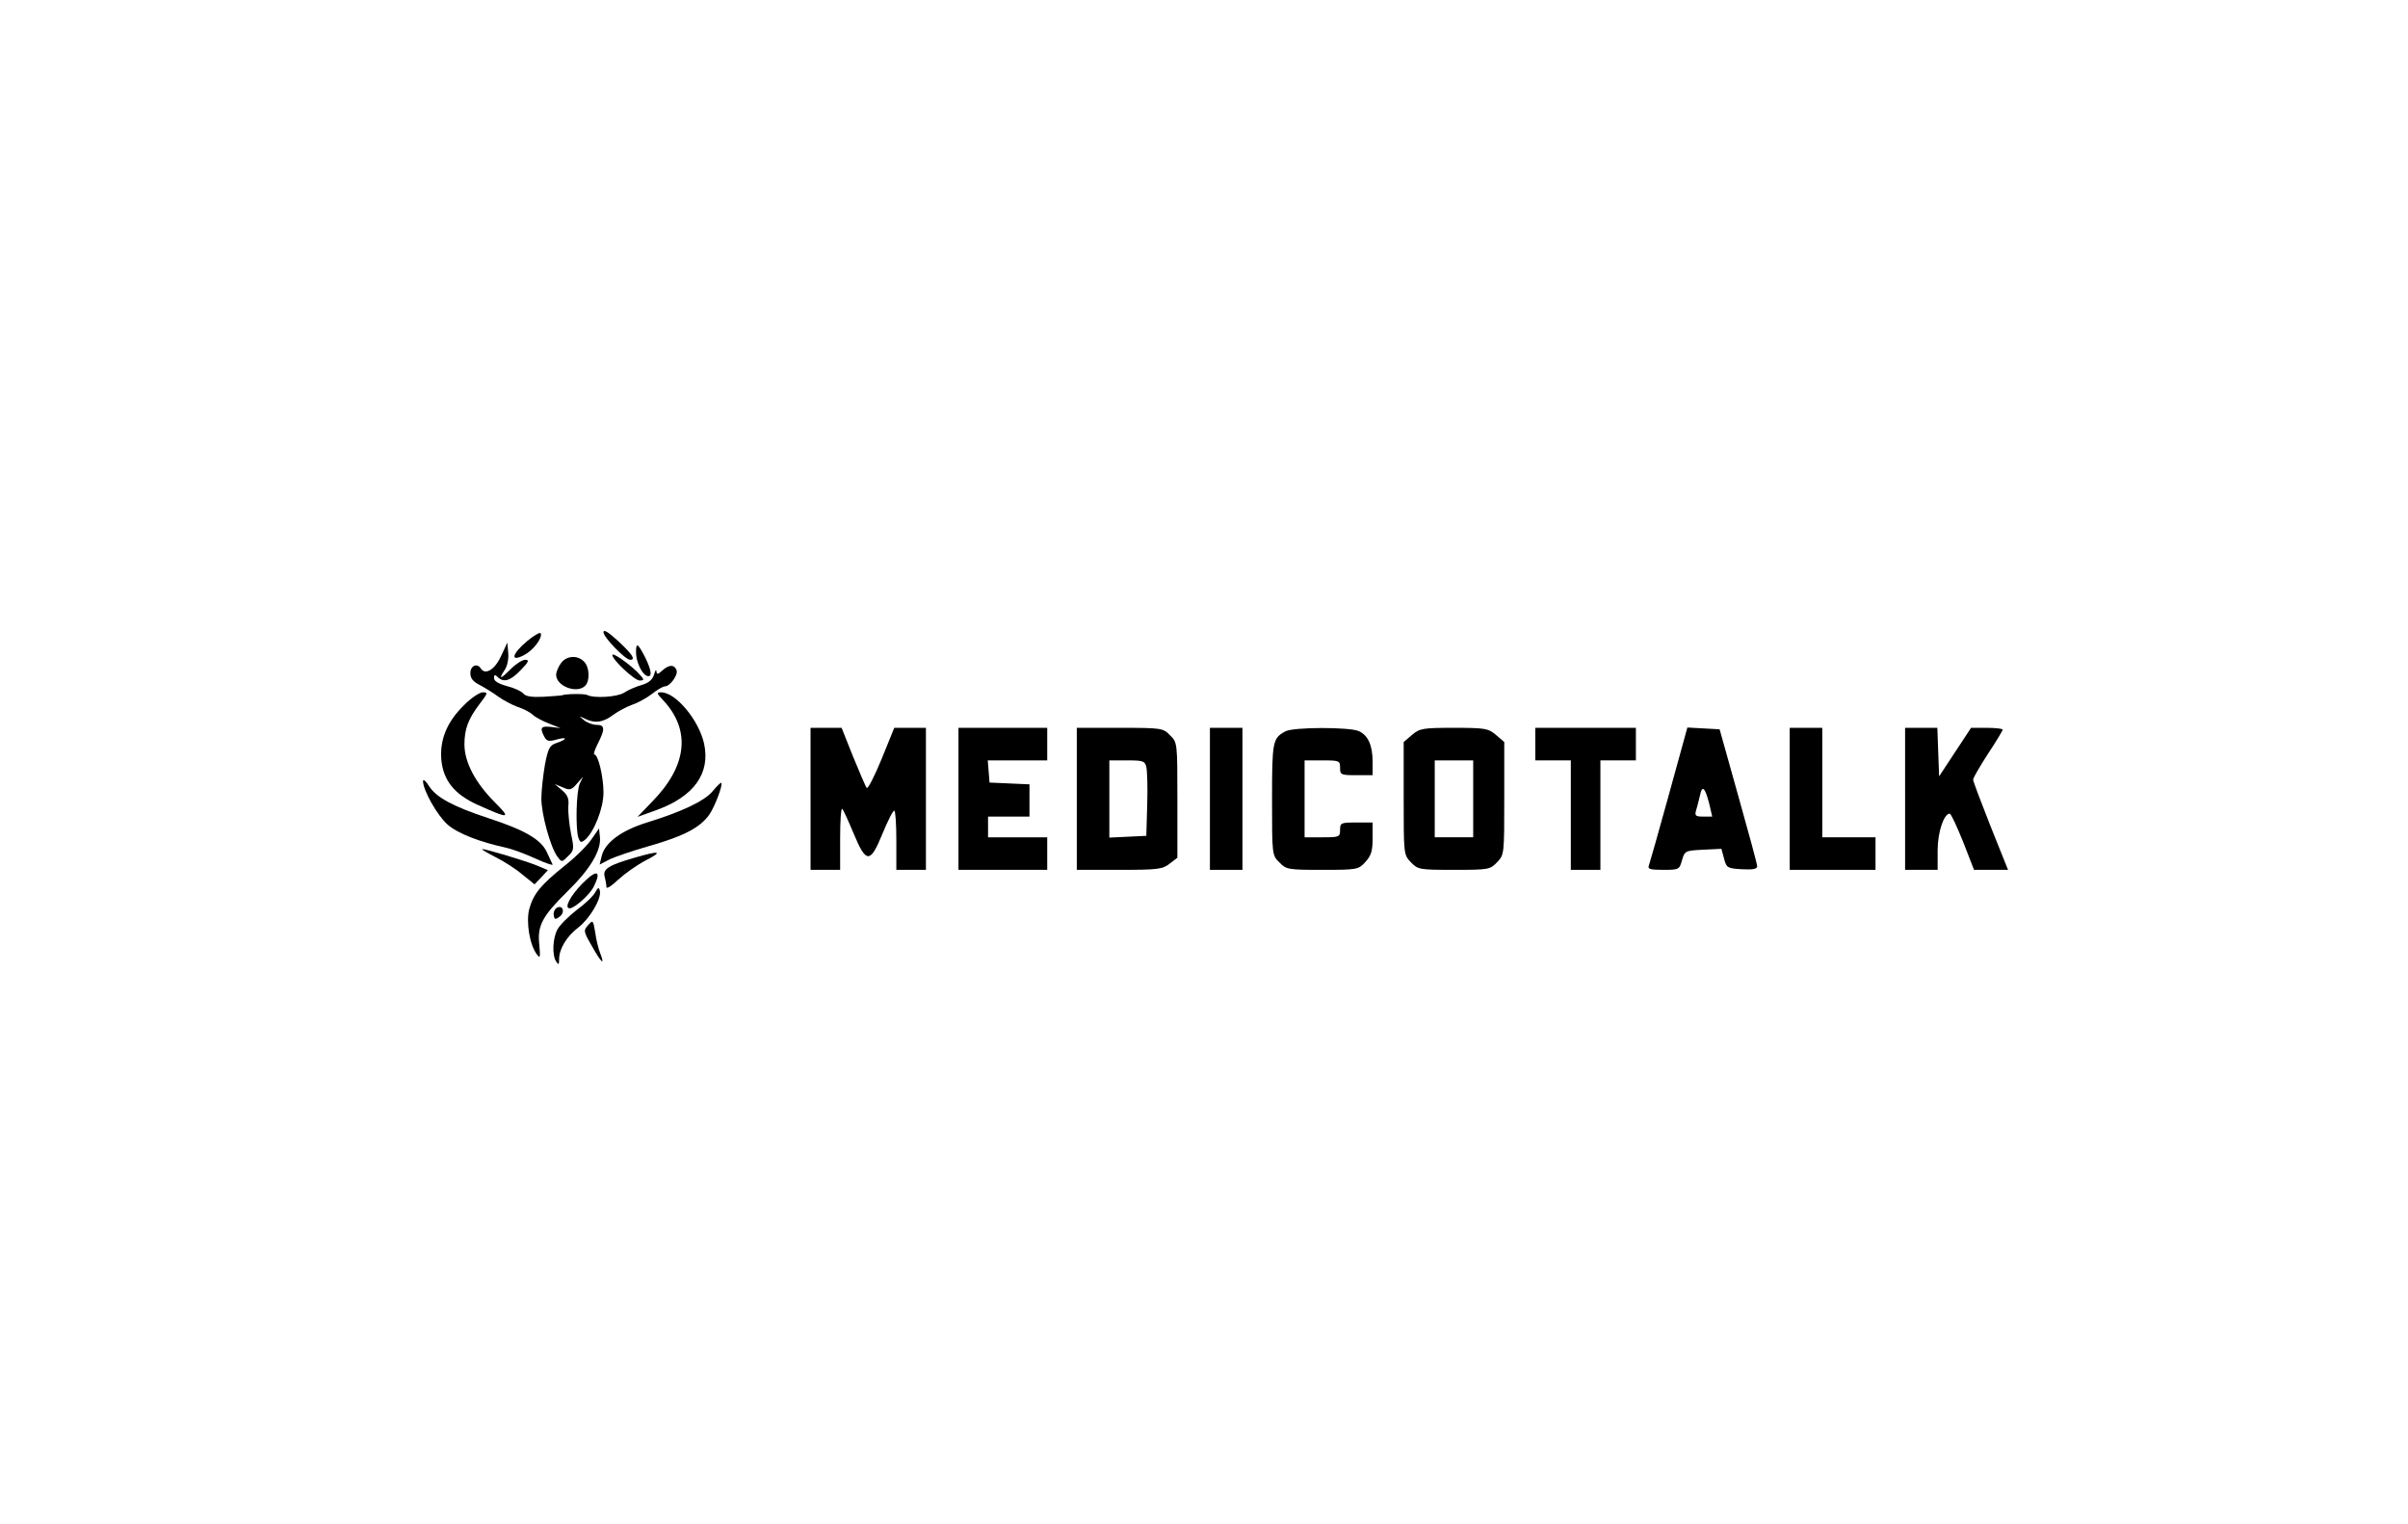 <?xml version="1.0" standalone="no"?>
<!DOCTYPE svg PUBLIC "-//W3C//DTD SVG 20010904//EN"
 "http://www.w3.org/TR/2001/REC-SVG-20010904/DTD/svg10.dtd">
<svg version="1.0" xmlns="http://www.w3.org/2000/svg"
 width="814pt" height="515pt" viewBox="0 0 814 515"
 preserveAspectRatio="xMidYMid meet">

<g transform="translate(0,515) scale(0.1,-0.1)"
fill="#000000" stroke="none">
<path d="M2040 3013 c0 -17 74 -93 90 -93 20 0 8 18 -40 63 -34 31 -50 41 -50
30z"/>
<path d="M1783 2984 c-52 -43 -60 -73 -13 -49 32 16 64 58 58 74 -1 6 -22 -6
-45 -25z"/>
<path d="M1693 2931 c-21 -45 -53 -64 -68 -40 -12 19 -35 9 -35 -16 0 -18 9
-29 33 -41 17 -9 46 -27 62 -39 17 -12 45 -27 64 -34 19 -6 43 -18 52 -27 10
-9 35 -22 56 -30 l38 -15 -32 4 c-35 4 -39 -3 -23 -33 8 -15 15 -17 40 -10 38
11 40 2 2 -11 -24 -8 -29 -17 -40 -74 -6 -35 -12 -87 -12 -114 0 -53 31 -165
54 -196 15 -20 15 -20 36 1 21 20 21 25 10 78 -6 31 -10 72 -9 90 3 26 -2 39
-21 55 l-25 21 27 -11 c24 -11 30 -9 48 12 l21 24 -11 -23 c-12 -25 -15 -150
-5 -183 6 -17 9 -18 22 -8 31 26 63 107 63 160 0 54 -18 129 -31 129 -4 0 2
17 12 37 25 49 24 63 -4 63 -13 0 -32 7 -43 16 -18 15 -18 15 3 5 34 -17 62
-13 96 13 18 13 47 28 64 34 18 6 48 22 66 36 19 15 38 26 44 26 18 0 46 39
40 55 -8 20 -26 19 -49 -2 -14 -13 -18 -13 -19 -2 -1 8 -4 3 -8 -11 -5 -17
-18 -28 -41 -35 -19 -5 -46 -17 -60 -26 -23 -15 -102 -20 -125 -8 -9 5 -74 4
-85 -1 -3 -1 -31 -3 -62 -5 -40 -2 -61 1 -69 11 -7 8 -31 19 -55 25 -29 8 -44
17 -44 27 0 12 3 13 12 4 20 -20 43 -14 78 23 27 27 30 35 16 35 -10 0 -31
-13 -48 -30 -36 -36 -44 -38 -23 -6 10 14 15 39 13 59 l-3 35 -22 -47z"/>
<path d="M2150 2945 c0 -31 19 -72 36 -79 20 -8 17 18 -6 64 -24 46 -30 50
-30 15z"/>
<path d="M2070 2936 c0 -16 75 -86 92 -86 18 0 17 3 -8 29 -32 31 -84 67 -84
57z"/>
<path d="M1896 2908 c-9 -12 -16 -30 -16 -39 0 -38 70 -65 98 -37 17 17 15 64
-4 82 -22 23 -60 20 -78 -6z"/>
<path d="M1567 2765 c-57 -56 -81 -117 -75 -184 7 -70 45 -116 122 -151 109
-49 115 -48 58 9 -65 65 -102 135 -102 195 0 52 13 87 53 139 26 34 27 37 9
37 -11 0 -41 -20 -65 -45z"/>
<path d="M2242 2783 c94 -101 81 -221 -36 -341 l-51 -53 64 23 c127 46 183
124 161 225 -18 80 -96 173 -145 173 -16 0 -16 -3 7 -27z"/>
<path d="M2740 2450 l0 -240 50 0 50 0 0 107 c0 58 3 103 7 99 4 -3 21 -41 39
-84 42 -101 56 -101 97 0 18 43 35 78 40 78 4 0 7 -45 7 -100 l0 -100 50 0 50
0 0 240 0 240 -53 0 -54 0 -43 -106 c-24 -58 -46 -101 -50 -97 -4 4 -24 52
-46 105 l-39 98 -52 0 -53 0 0 -240z"/>
<path d="M3240 2450 l0 -240 150 0 150 0 0 55 0 55 -100 0 -100 0 0 35 0 35
70 0 70 0 0 55 0 54 -67 3 -68 3 -3 38 -3 37 100 0 101 0 0 55 0 55 -150 0
-150 0 0 -240z"/>
<path d="M3640 2450 l0 -240 144 0 c130 0 146 2 170 21 l26 20 0 195 c0 194 0
195 -25 219 -23 24 -28 25 -170 25 l-145 0 0 -240z m235 108 c3 -13 5 -70 3
-128 l-3 -105 -62 -3 -63 -3 0 131 0 130 60 0 c54 0 60 -2 65 -22z"/>
<path d="M4090 2450 l0 -240 55 0 55 0 0 240 0 240 -55 0 -55 0 0 -240z"/>
<path d="M4345 2678 c-43 -23 -45 -34 -45 -230 0 -187 0 -189 25 -213 23 -24
30 -25 145 -25 118 0 122 1 145 26 20 22 25 37 25 80 l0 54 -55 0 c-52 0 -55
-1 -55 -25 0 -24 -3 -25 -60 -25 l-60 0 0 130 0 130 60 0 c57 0 60 -1 60 -25
0 -24 3 -25 55 -25 l55 0 0 45 c0 55 -15 90 -47 104 -31 14 -222 14 -248 -1z"/>
<path d="M4773 2666 l-28 -24 0 -190 c0 -188 0 -191 24 -216 24 -25 28 -26
146 -26 118 0 122 1 146 26 24 25 24 28 24 216 l0 190 -28 24 c-26 22 -36 24
-142 24 -106 0 -116 -2 -142 -24z m207 -216 l0 -130 -65 0 -65 0 0 130 0 130
65 0 65 0 0 -130z"/>
<path d="M5190 2635 l0 -55 60 0 60 0 0 -185 0 -185 50 0 50 0 0 185 0 185 60
0 60 0 0 55 0 55 -170 0 -170 0 0 -55z"/>
<path d="M5642 2466 c-34 -124 -65 -232 -68 -241 -5 -12 3 -15 48 -15 54 0 55
1 64 33 9 31 11 32 71 35 l62 3 9 -33 c8 -31 11 -33 60 -36 38 -2 52 1 52 10
0 7 -29 114 -64 238 l-63 225 -54 3 -55 3 -62 -225z m136 -33 l10 -43 -30 0
c-27 0 -30 3 -24 23 4 12 9 35 13 50 7 35 17 25 31 -30z"/>
<path d="M6050 2450 l0 -240 145 0 145 0 0 55 0 55 -90 0 -90 0 0 185 0 185
-55 0 -55 0 0 -240z"/>
<path d="M6440 2450 l0 -240 55 0 55 0 0 66 c0 61 21 124 41 124 4 0 24 -43
45 -95 l37 -95 58 0 57 0 -59 147 c-32 81 -59 152 -59 158 0 6 23 45 50 87 28
42 50 79 50 82 0 3 -24 6 -54 6 l-53 0 -54 -82 -54 -82 -3 82 -3 82 -54 0 -55
0 0 -240z"/>
<path d="M1430 2510 c0 -31 48 -116 83 -147 34 -30 109 -59 197 -78 19 -4 63
-20 98 -36 35 -16 62 -25 60 -21 -2 4 -11 23 -20 43 -20 42 -75 74 -198 114
-118 39 -174 69 -199 107 -11 18 -21 26 -21 18z"/>
<path d="M2410 2477 c-27 -34 -106 -71 -223 -107 -87 -27 -142 -68 -153 -113
l-7 -29 31 16 c17 9 79 30 138 47 116 33 171 62 202 106 19 28 47 102 40 107
-1 2 -14 -10 -28 -27z"/>
<path d="M2000 2314 c-13 -20 -54 -61 -91 -90 -81 -65 -106 -95 -120 -147 -11
-43 1 -120 26 -153 11 -15 12 -10 8 33 -7 65 10 96 96 181 76 74 114 138 109
183 l-3 29 -25 -36z"/>
<path d="M1675 2253 c28 -14 69 -40 91 -59 l41 -33 23 24 22 24 -38 16 c-37
15 -172 56 -184 55 -3 -1 18 -13 45 -27z"/>
<path d="M2145 2251 c-87 -25 -108 -38 -101 -64 3 -12 6 -28 6 -35 0 -8 18 4
40 25 23 21 64 50 93 65 60 31 48 34 -38 9z"/>
<path d="M1968 2163 c-41 -42 -62 -83 -42 -83 16 0 66 45 80 71 29 57 12 63
-38 12z"/>
<path d="M2012 2134 c-6 -12 -34 -39 -63 -60 -28 -22 -57 -51 -65 -66 -16 -31
-18 -86 -4 -108 8 -12 10 -11 10 8 0 35 26 78 66 108 38 30 77 96 72 122 -3
14 -6 14 -16 -4z"/>
<path d="M1881 2081 c-7 -5 -11 -16 -9 -25 2 -14 6 -15 20 -4 20 15 10 42 -11
29z"/>
<path d="M1988 2023 c-16 -18 -16 -21 13 -71 32 -57 45 -68 28 -24 -6 15 -14
47 -17 71 -7 42 -8 42 -24 24z"/>
</g>
</svg>

